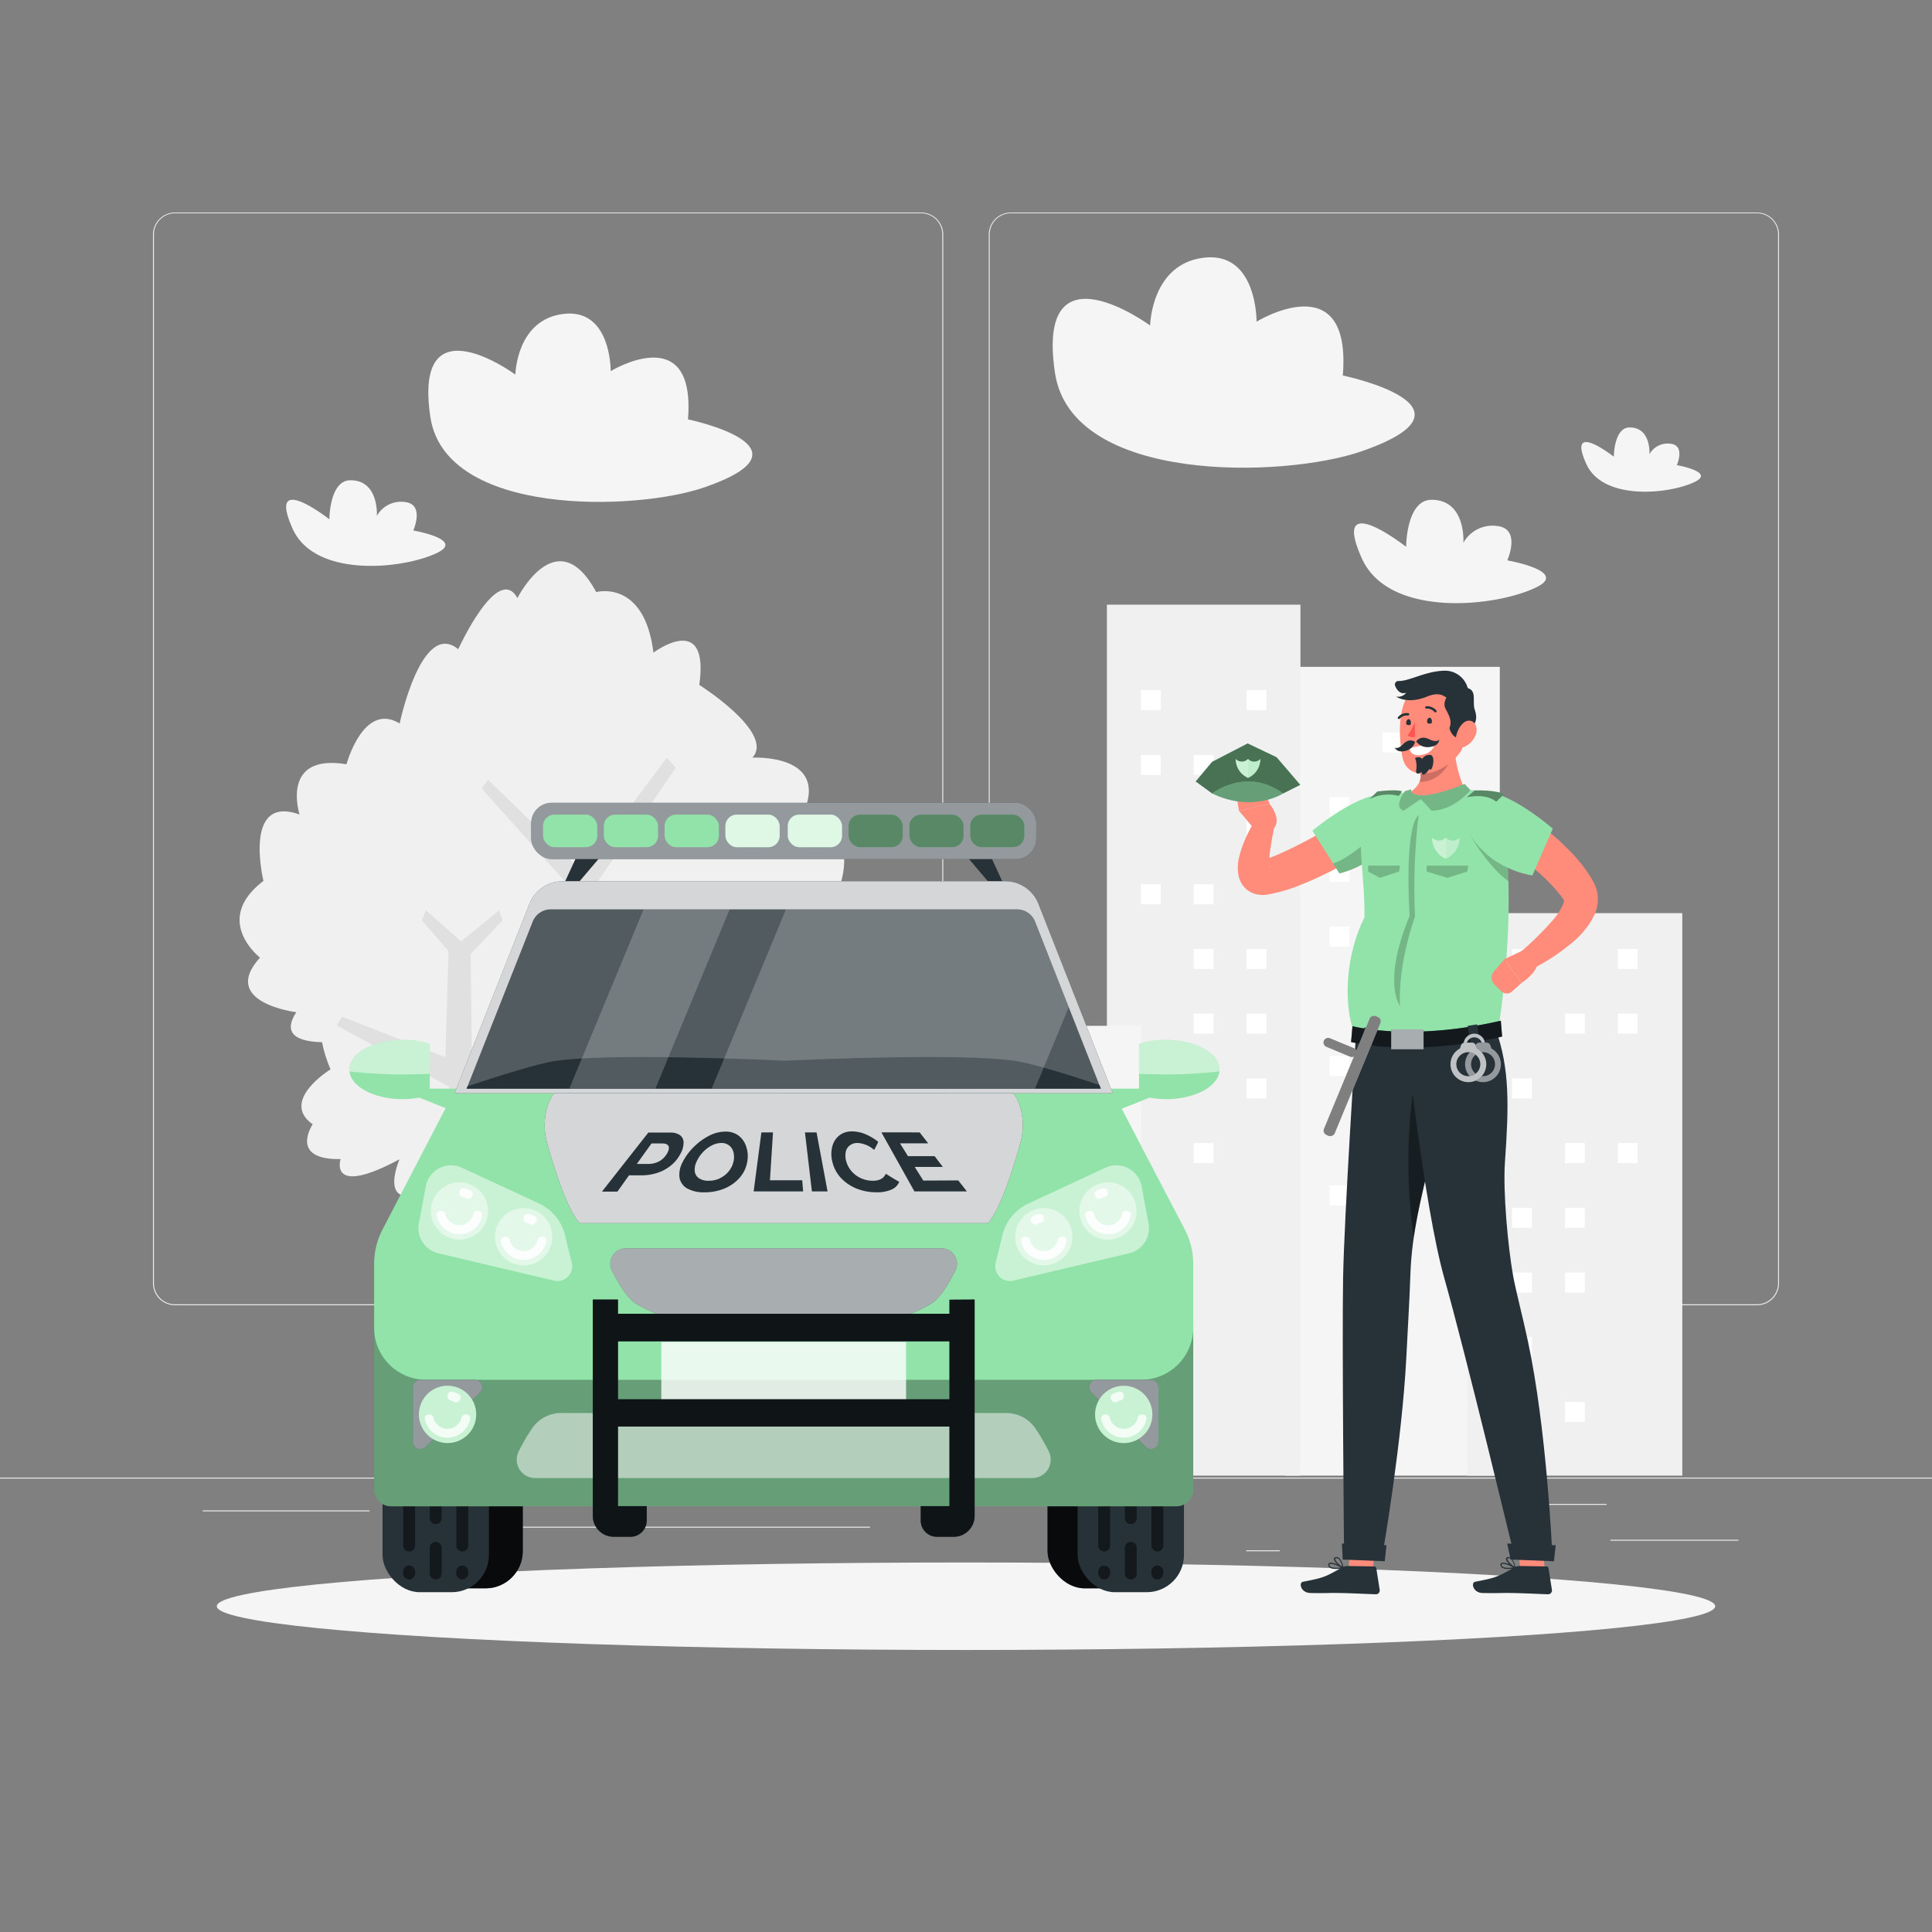 <svg xmlns="http://www.w3.org/2000/svg" viewBox="0 0 500 500"><rect x="0" y="0" width="500" height="500" fill="#808080" stroke="none"/><g id="freepik--background-complete--inject-2"><rect x="416.78" y="398.49" width="33.12" height="0.25" style="fill:#ebebeb"></rect><rect x="322.53" y="401.21" width="8.69" height="0.25" style="fill:#ebebeb"></rect><rect x="396.59" y="389.21" width="19.19" height="0.25" style="fill:#ebebeb"></rect><rect x="52.46" y="390.89" width="43.19" height="0.25" style="fill:#ebebeb"></rect><rect x="104.56" y="390.89" width="6.33" height="0.25" style="fill:#ebebeb"></rect><rect x="131.47" y="395.11" width="93.68" height="0.25" style="fill:#ebebeb"></rect><path d="M238.4,337.8H45.3a5.71,5.71,0,0,1-5.71-5.71V60.66A5.71,5.71,0,0,1,45.3,55H238.4a5.71,5.71,0,0,1,5.71,5.71V332.09A5.71,5.71,0,0,1,238.4,337.8ZM45.3,55.2a5.47,5.47,0,0,0-5.46,5.46V332.09a5.47,5.47,0,0,0,5.46,5.46H238.4a5.47,5.47,0,0,0,5.46-5.46V60.66a5.47,5.47,0,0,0-5.46-5.46Z" style="fill:#ebebeb"></path><path d="M454.7,337.8H261.6a5.71,5.71,0,0,1-5.71-5.71V60.66A5.71,5.71,0,0,1,261.6,55H454.7a5.71,5.71,0,0,1,5.71,5.71V332.09A5.71,5.71,0,0,1,454.7,337.8ZM261.6,55.2a5.47,5.47,0,0,0-5.46,5.46V332.09a5.47,5.47,0,0,0,5.46,5.46H454.7a5.47,5.47,0,0,0,5.46-5.46V60.66a5.47,5.47,0,0,0-5.46-5.46Z" style="fill:#ebebeb"></path><rect y="382.4" width="500" height="0.25" style="fill:#ebebeb"></rect><path d="M194.25,327.34s9.74-15.24,10.2-9.86c0,0,7.65-6.67,8.27-.68,0,0,6.7-5.42,6.3.28,0,0,5.41-2.52,3.84,3.48,0,0,9.23,2.09,3.53,4.39,0,0,8.65,3,2.8,6.52,0,0,3.9,6.14-.28,7,0,0,.12,7.6-4.59,7.93,0,0,2.3,8.42-1.43,7.28,0,0,1.8,7.87-5.74,5.49,0,0-2.93,4-8.19-.41,0,0,.46,7.8-5.56.78,0,0-7.39,2.91-6.63-4.19,0,0-4.07,5.13-5.68-.81,0,0-5.54,10.38-8.71-2.79,0,0-6.53,2.39-3-5.65,0,0-7.73-.49-2.17-4.09,0,0-7.09-3.57,3-5,0,0-5.11-4.13,3.49-5.59C183.7,331.36,182.57,328.89,194.25,327.34Z" style="fill:#ebebeb"></path><polygon points="195.7 382.62 202.97 382.62 201.57 370.5 201.46 359.3 208.33 350.11 218.01 342.31 224.97 341.91 225.09 341.13 218.72 340.99 221.13 337.16 220.41 336.64 217.05 340.88 208.58 347.56 210.69 335.59 215.93 325.92 215.13 325.12 209.76 334.15 201.46 326.88 200.86 327.56 209.25 335.97 206.41 348.81 200.28 356.27 198.34 348.52 197.5 340.76 200.32 338.07 200.02 337.27 196.66 339.75 192.58 334.88 192.22 335.68 195.53 340.52 195.98 347.77 186.82 342.63 186.34 343.32 196.25 350.11 197.98 357.83 198.7 364.19 198.34 366.54 197.62 371.34 195.7 382.62" style="fill:#e0e0e0"></polygon><path d="M142.56,263.66s-44.87,15.53-36.42,3c0,0-38.66,9.44-29.46-4.7,0,0-20-2.47-9.39-14.13,0,0-12.47-9.66.89-19.86,0,0-5.46-22.48,9.34-17.18,0,0-5.1-15.87,12.15-13,0,0,4.39-16.28,13.76-10.56,0,0,5.66-27,15.16-19.22,0,0,10.23-22.45,15.32-13.23,0,0,10.22-20.36,20.39-1.56,0,0,12.46-3.4,14.81,15.68,0,0,14.58-10.95,11.87,8.36,0,0,19.64,12.39,13.74,18.82,0,0,20.29-1.13,13.05,14.68,0,0,19.38,2.75,6,26.57,0,0,15.3,12,3.67,18.38,0,0,6.48,12.42-10.31,10.21,0,0,2.66,12.9-19-2.15,0,0,6,19.94-12.76,7.56C175.36,271.28,167.38,281.42,142.56,263.66Z" style="fill:#f0f0f0"></path><path d="M139.48,304.21s34.11,16.45,28.57,5.74c0,0,29.76,11,23.77-1,0,0,16.09-.1,8.75-10.32,0,0,10.77-6.5,1.12-15.81,0,0,6.41-17.31-5.8-14.48,0,0,5.5-12.1-8.42-11.45,0,0-2-13.3-9.93-9.64,0,0-2-21.92-10.23-16.62,0,0-6-18.74-10.92-11.9,0,0-6.21-17.07-16-3.12,0,0-9.56-3.84-13.18,11.06,0,0-10.53-10-10.17,5.52,0,0-16.7,8-12.63,13.64,0,0-16-2.77-11.69,10.42,0,0-15.61.39-7.19,20.5,0,0-13.23,8.11-4.61,14.22,0,0-6.27,9.24,7.22,9,0,0-3.29,10,15.25.05,0,0-6.64,15.24,9.41,7.17C112.79,307.22,118.17,316,139.48,304.21Z" style="fill:#f0f0f0"></path><polygon points="120.75 382.88 141.99 382.88 133.71 343.52 137.56 307.13 157.63 277.28 185.88 262.87 206.2 261.57 206.55 259.01 187.98 258.57 194.99 246.13 192.88 244.42 183.09 258.23 158.35 269.01 153.32 230.13 174.9 198.7 172.57 196.1 150.61 225.45 126.35 201.82 124.6 204.02 149.12 231.34 152.01 273.05 134.12 297.29 122.15 276.03 121.8 246.91 130.05 238.19 129.16 235.59 119.35 243.64 110.24 235.59 109.19 238.19 116.07 246.13 115.27 273.59 88.53 263.13 87.13 265.37 116.07 281.17 127.4 302.37 125.3 323.04 109.19 310.82 107.79 314.11 124.25 330.66 122.15 346.25 120.75 382.88" style="fill:#e0e0e0"></polygon><rect x="332.54" y="172.58" width="55.61" height="209.31" style="fill:#f5f5f5"></rect><rect x="286.47" y="156.49" width="50.08" height="225.4" style="fill:#f0f0f0"></rect><rect x="245.19" y="265.48" width="50.08" height="116.41" style="fill:#f5f5f5"></rect><rect x="379.77" y="236.32" width="55.61" height="145.57" style="fill:#f0f0f0"></rect><rect x="295.27" y="178.62" width="5.12" height="5.17" style="fill:#fff"></rect><rect x="322.62" y="178.62" width="5.12" height="5.17" style="fill:#fff"></rect><rect x="295.27" y="195.37" width="5.12" height="5.17" style="fill:#fff"></rect><rect x="308.95" y="195.37" width="5.12" height="5.17" style="fill:#fff"></rect><rect x="322.62" y="212.11" width="5.12" height="5.17" style="fill:#fff"></rect><rect x="295.27" y="228.86" width="5.12" height="5.17" style="fill:#fff"></rect><rect x="308.95" y="228.86" width="5.12" height="5.17" style="fill:#fff"></rect><rect x="308.95" y="245.6" width="5.12" height="5.17" style="fill:#fff"></rect><rect x="322.62" y="245.6" width="5.12" height="5.17" style="fill:#fff"></rect><rect x="308.95" y="262.35" width="5.12" height="5.17" style="fill:#fff"></rect><rect x="322.62" y="262.35" width="5.12" height="5.17" style="fill:#fff"></rect><rect x="322.62" y="279.09" width="5.12" height="5.17" style="fill:#fff"></rect><rect x="308.95" y="295.84" width="5.12" height="5.17" style="fill:#fff"></rect><rect x="371.45" y="306.79" width="5.12" height="5.17" transform="translate(748.03 618.75) rotate(180)" style="fill:#fff"></rect><rect x="344.1" y="306.79" width="5.12" height="5.17" transform="translate(693.33 618.75) rotate(180)" style="fill:#fff"></rect><rect x="371.45" y="290.05" width="5.12" height="5.17" transform="translate(748.03 585.26) rotate(180)" style="fill:#fff"></rect><rect x="357.78" y="290.05" width="5.12" height="5.17" transform="translate(720.68 585.26) rotate(180)" style="fill:#fff"></rect><rect x="344.1" y="273.3" width="5.12" height="5.17" transform="translate(693.33 551.77) rotate(180)" style="fill:#fff"></rect><rect x="371.45" y="256.56" width="5.12" height="5.17" transform="translate(748.03 518.28) rotate(180)" style="fill:#fff"></rect><rect x="357.78" y="256.56" width="5.12" height="5.17" transform="translate(720.68 518.28) rotate(180)" style="fill:#fff"></rect><rect x="357.78" y="239.81" width="5.12" height="5.17" transform="translate(720.68 484.79) rotate(180)" style="fill:#fff"></rect><rect x="344.1" y="239.81" width="5.12" height="5.17" transform="translate(693.33 484.79) rotate(180)" style="fill:#fff"></rect><rect x="357.78" y="223.07" width="5.12" height="5.17" transform="translate(720.68 451.3) rotate(180)" style="fill:#fff"></rect><rect x="344.1" y="223.07" width="5.12" height="5.17" transform="translate(693.33 451.3) rotate(180)" style="fill:#fff"></rect><rect x="344.1" y="206.32" width="5.12" height="5.17" transform="translate(693.33 417.81) rotate(180)" style="fill:#fff"></rect><rect x="357.78" y="189.58" width="5.12" height="5.17" transform="translate(720.68 384.32) rotate(180)" style="fill:#fff"></rect><rect x="418.69" y="245.6" width="5.12" height="5.17" transform="translate(842.51 496.37) rotate(180)" style="fill:#fff"></rect><rect x="391.34" y="245.6" width="5.12" height="5.17" transform="translate(787.8 496.37) rotate(180)" style="fill:#fff"></rect><rect x="418.69" y="262.35" width="5.12" height="5.17" transform="translate(842.51 529.86) rotate(180)" style="fill:#fff"></rect><rect x="405.01" y="262.35" width="5.12" height="5.17" transform="translate(815.15 529.86) rotate(180)" style="fill:#fff"></rect><rect x="391.34" y="279.09" width="5.12" height="5.17" transform="translate(787.8 563.35) rotate(180)" style="fill:#fff"></rect><rect x="418.69" y="295.84" width="5.12" height="5.17" transform="translate(842.51 596.84) rotate(180)" style="fill:#fff"></rect><rect x="405.01" y="295.84" width="5.12" height="5.17" transform="translate(815.15 596.84) rotate(180)" style="fill:#fff"></rect><rect x="405.01" y="312.58" width="5.12" height="5.17" transform="translate(815.15 630.33) rotate(180)" style="fill:#fff"></rect><rect x="391.34" y="312.58" width="5.12" height="5.17" transform="translate(787.8 630.33) rotate(180)" style="fill:#fff"></rect><rect x="405.01" y="329.32" width="5.12" height="5.17" transform="translate(815.15 663.82) rotate(180)" style="fill:#fff"></rect><rect x="391.34" y="329.32" width="5.12" height="5.17" transform="translate(787.8 663.82) rotate(180)" style="fill:#fff"></rect><rect x="391.34" y="346.07" width="5.12" height="5.17" transform="translate(787.8 697.31) rotate(180)" style="fill:#fff"></rect><rect x="405.01" y="362.81" width="5.12" height="5.17" transform="translate(815.15 730.8) rotate(180)" style="fill:#fff"></rect><path d="M397.73,151.93c-10.33,5.16-38.28,8.18-45.28-7.41-8.28-18.45,11.46-3,11.46-3s0-12.17,6.58-12.17c9,0,8.23,11.13,8.23,11.13a8.62,8.62,0,0,1,8.74-4.35c6.31.68,2.63,8.89,2.63,8.89S406,147.82,397.73,151.93Z" style="fill:#f5f5f5"></path><path d="M352.24,116.84c-20,6.89-74.9,8.44-79.21-20.33-5.12-34.14,24.62-12.27,24.62-12.27s.26-16,14-17.56,13.55,16.56,13.55,16.56,24.67-15.1,22.32,13.94C347.53,97.18,386,105.17,352.24,116.84Z" style="fill:#f5f5f5"></path><path d="M182.28,126.13c-17.87,6.17-67,7.56-70.9-18.19-4.58-30.56,22-11,22-11s.23-14.3,12.54-15.71,12.13,14.82,12.13,14.82,22.08-13.51,20,12.48C178.06,108.54,212.51,115.69,182.28,126.13Z" style="fill:#f5f5f5"></path><path d="M113.3,143c-8.57,4.27-31.75,6.78-37.56-6.15-6.87-15.31,9.5-2.46,9.5-2.46s0-10.1,5.47-10.1c7.44,0,6.82,9.24,6.82,9.24a7.15,7.15,0,0,1,7.25-3.61c5.23.56,2.18,7.37,2.18,7.37S120.13,139.57,113.3,143Z" style="fill:#f5f5f5"></path><path d="M438.72,124.66c-6.43,3.21-23.84,5.09-28.2-4.62-5.16-11.49,7.14-1.84,7.14-1.84s0-7.58,4.1-7.58c5.59,0,5.12,6.93,5.12,6.93a5.38,5.38,0,0,1,5.45-2.71c3.92.42,1.63,5.54,1.63,5.54S443.85,122.1,438.72,124.66Z" style="fill:#f5f5f5"></path></g><g id="freepik--Shadow--inject-2"><ellipse id="freepik--path--inject-2" cx="250" cy="415.69" rx="193.89" ry="11.32" style="fill:#f5f5f5"></ellipse></g><g id="freepik--Car--inject-2"><rect x="107.76" y="372.73" width="27.53" height="38.33" rx="9.63" style="fill:#263238"></rect><rect x="107.76" y="372.73" width="27.53" height="38.33" rx="9.63" style="opacity:0.8"></rect><rect x="271.11" y="372.73" width="27.53" height="38.33" rx="9.63" style="fill:#263238"></rect><rect x="271.11" y="372.73" width="27.53" height="38.33" rx="9.63" style="opacity:0.8"></rect><polygon points="149.99 228.07 146.27 228.07 149.89 220.21 156.68 220.21 149.99 228.07" style="fill:#263238"></polygon><polygon points="255.66 228.07 259.38 228.07 255.76 220.21 248.98 220.21 255.66 228.07" style="fill:#263238"></polygon><rect x="278.88" y="373.73" width="27.53" height="38.33" rx="9.63" style="fill:#263238"></rect><g style="opacity:0.5"><path d="M292.64,408.75h0a1.53,1.53,0,0,1-1.53-1.53v-6.65a1.53,1.53,0,0,1,1.53-1.54h0a1.53,1.53,0,0,1,1.53,1.54v6.65A1.53,1.53,0,0,1,292.64,408.75Z"></path></g><g style="opacity:0.5"><path d="M292.64,394.43h0a1.52,1.52,0,0,1-1.53-1.53v-3.22a1.52,1.52,0,0,1,1.53-1.53h0a1.52,1.52,0,0,1,1.53,1.53v3.22A1.52,1.52,0,0,1,292.64,394.43Z"></path></g><g style="opacity:0.5"><path d="M285.76,408.75h0a1.54,1.54,0,0,1-1.54-1.53v-.52a1.53,1.53,0,0,1,1.54-1.53h0a1.53,1.53,0,0,1,1.53,1.53v.52A1.54,1.54,0,0,1,285.76,408.75Z"></path></g><g style="opacity:0.5"><path d="M285.76,401.52h0a1.53,1.53,0,0,1-1.54-1.53V389.68a1.53,1.53,0,0,1,1.54-1.53h0a1.53,1.53,0,0,1,1.53,1.53V400A1.53,1.53,0,0,1,285.76,401.52Z"></path></g><g style="opacity:0.5"><path d="M299.52,408.75h0a1.53,1.53,0,0,1-1.53-1.53v-.52a1.52,1.52,0,0,1,1.53-1.53h0a1.52,1.52,0,0,1,1.53,1.53v.52A1.53,1.53,0,0,1,299.52,408.75Z"></path></g><g style="opacity:0.5"><path d="M299.52,401.52h0A1.52,1.52,0,0,1,298,400V389.68a1.52,1.52,0,0,1,1.53-1.53h0a1.52,1.52,0,0,1,1.53,1.53V400A1.52,1.52,0,0,1,299.52,401.52Z"></path></g><rect x="99" y="373.73" width="27.53" height="38.33" rx="9.63" style="fill:#263238"></rect><g style="opacity:0.5"><path d="M112.76,408.75h0a1.54,1.54,0,0,1-1.53-1.53v-6.65a1.54,1.54,0,0,1,1.53-1.54h0a1.54,1.54,0,0,1,1.54,1.54v6.65A1.54,1.54,0,0,1,112.76,408.75Z"></path></g><g style="opacity:0.5"><path d="M112.76,394.43h0a1.53,1.53,0,0,1-1.53-1.53v-3.22a1.53,1.53,0,0,1,1.53-1.53h0a1.53,1.53,0,0,1,1.54,1.53v3.22A1.53,1.53,0,0,1,112.76,394.43Z"></path></g><g style="opacity:0.5"><path d="M105.88,408.75h0a1.54,1.54,0,0,1-1.53-1.53v-.52a1.53,1.53,0,0,1,1.53-1.53h0a1.53,1.53,0,0,1,1.54,1.53v.52A1.54,1.54,0,0,1,105.88,408.75Z"></path></g><g style="opacity:0.5"><path d="M105.88,401.52h0a1.53,1.53,0,0,1-1.53-1.53V389.68a1.53,1.53,0,0,1,1.53-1.53h0a1.53,1.53,0,0,1,1.54,1.53V400A1.53,1.53,0,0,1,105.88,401.52Z"></path></g><g style="opacity:0.5"><path d="M119.65,408.75h0a1.54,1.54,0,0,1-1.54-1.53v-.52a1.53,1.53,0,0,1,1.54-1.53h0a1.53,1.53,0,0,1,1.53,1.53v.52A1.54,1.54,0,0,1,119.65,408.75Z"></path></g><g style="opacity:0.5"><path d="M119.65,401.52h0a1.53,1.53,0,0,1-1.54-1.53V389.68a1.53,1.53,0,0,1,1.54-1.53h0a1.53,1.53,0,0,1,1.53,1.53V400A1.53,1.53,0,0,1,119.65,401.52Z"></path></g><path d="M288.19,282.89H117.35L99,318.19a19.21,19.21,0,0,0-2.17,8.89v58.35a4.4,4.4,0,0,0,4.4,4.4H304.41a4.4,4.4,0,0,0,4.4-4.4V327.1a19.29,19.29,0,0,0-2.19-8.93Z" style="fill:#92E3A9"></path><path d="M308.81,385.43V343.59a13.49,13.49,0,0,1-13.5,13.5h-185a13.49,13.49,0,0,1-13.5-13.5v41.84a4.4,4.4,0,0,0,4.4,4.4H304.41A4.4,4.4,0,0,0,308.81,385.43Z" style="opacity:0.3"></path><path d="M286.55,281.74h8.23V270.13a22.75,22.75,0,0,1,7-1c7.64,0,13.83,3.43,13.83,7.66s-6.19,7.67-13.83,7.67a24.29,24.29,0,0,1-4.27-.39l-7.71,3.07Z" style="fill:#92E3A9"></path><path d="M294.78,277.92v-7.79a22.75,22.75,0,0,1,7-1c7.64,0,13.83,3.43,13.83,7.66a4.23,4.23,0,0,1-.05.5,128.68,128.68,0,0,1-14.81.78C298.66,278,296.68,278,294.78,277.92Z" style="fill:#fff;opacity:0.5"></path><path d="M119.46,281.74h-8.23V270.13a22.75,22.75,0,0,0-7-1c-7.63,0-13.82,3.43-13.82,7.66s6.19,7.67,13.82,7.67a24.2,24.2,0,0,0,4.27-.39l7.72,3.07Z" style="fill:#92E3A9"></path><path d="M111.23,277.92v-7.79a22.75,22.75,0,0,0-7-1c-7.63,0-13.82,3.43-13.82,7.66a4.21,4.21,0,0,0,0,.5,128.81,128.81,0,0,0,14.81.78C107.35,278,109.34,278,111.23,277.92Z" style="fill:#fff;opacity:0.5"></path><path d="M260.16,228.07H145.6a9.23,9.23,0,0,0-8.58,5.84l-19.37,49H288l-19.26-49A9.23,9.23,0,0,0,260.16,228.07Z" style="fill:#263238"></path><path d="M260.16,228.07H145.6a9.23,9.23,0,0,0-8.58,5.84l-19.37,49H288l-19.26-49A9.23,9.23,0,0,0,260.16,228.07Z" style="fill:#fff;opacity:0.8"></path><path d="M284.88,281.74l-17-43.21a5,5,0,0,0-4.66-3.18H142.53a5,5,0,0,0-4.66,3.17l-17.1,43.22Z" style="fill:#263238"></path><path d="M284.88,281.74l-17-43.21a5,5,0,0,0-4.66-3.18H142.53a5,5,0,0,0-4.66,3.17l-17.1,43.22Z" style="fill:#fff;opacity:0.2"></path><rect x="137.47" y="207.76" width="130.71" height="14.57" rx="5.31" style="fill:#263238"></rect><rect x="137.47" y="207.76" width="130.71" height="14.57" rx="5.31" style="fill:#fff;opacity:0.5"></rect><rect x="140.54" y="210.82" width="14.03" height="8.43" rx="2.93" style="fill:#92E3A9"></rect><rect x="156.27" y="210.82" width="14.03" height="8.43" rx="2.93" style="fill:#92E3A9"></rect><rect x="172.01" y="210.82" width="14.03" height="8.43" rx="2.93" style="fill:#92E3A9"></rect><rect x="187.74" y="210.82" width="14.03" height="8.43" rx="2.93" style="fill:#92E3A9"></rect><rect x="203.88" y="210.82" width="14.03" height="8.43" rx="2.93" style="fill:#92E3A9"></rect><rect x="187.74" y="210.82" width="14.03" height="8.43" rx="2.93" style="fill:#fff;opacity:0.7"></rect><rect x="203.88" y="210.82" width="14.03" height="8.43" rx="2.93" style="fill:#fff;opacity:0.7"></rect><rect x="219.61" y="210.82" width="14.03" height="8.43" rx="2.93" style="fill:#92E3A9"></rect><rect x="235.35" y="210.82" width="14.03" height="8.43" rx="2.93" style="fill:#92E3A9"></rect><rect x="251.08" y="210.82" width="14.03" height="8.43" rx="2.93" style="fill:#92E3A9"></rect><g style="opacity:0.4"><rect x="219.61" y="210.82" width="14.03" height="8.43" rx="2.93"></rect><rect x="235.35" y="210.82" width="14.03" height="8.43" rx="2.93"></rect><rect x="251.08" y="210.82" width="14.03" height="8.43" rx="2.93"></rect></g><path d="M143.41,331.43l-30-7.09a6.65,6.65,0,0,1-5-7.72L110.2,307a6.65,6.65,0,0,1,9.34-4.8l19.93,9.25a12.25,12.25,0,0,1,6.76,8.23l1.74,7.15A3.8,3.8,0,0,1,143.41,331.43Z" style="fill:#fff;opacity:0.5"></path><circle cx="135.52" cy="320.07" r="7.41" style="fill:#fff;opacity:0.5"></circle><g style="opacity:0.9"><path d="M137.22,316.77a4.33,4.33,0,0,0-.85-.31,1,1,0,0,1-.85-1v-.25a1,1,0,0,1,1.25-1,5.58,5.58,0,0,1,1.61.59,1,1,0,0,1,.3,1.57l-.17.2A1,1,0,0,1,137.22,316.77Z" style="fill:#fff"></path></g><g style="opacity:0.9"><path d="M135.52,326.07a6,6,0,0,1-5.87-4.75,1,1,0,0,1,1-1.25h.25a1,1,0,0,1,1,.85,3.71,3.71,0,0,0,7.22,0,1,1,0,0,1,1-.85h.25a1,1,0,0,1,1,1.25A6,6,0,0,1,135.52,326.07Z" style="fill:#fff"></path></g><circle cx="118.91" cy="313.41" r="7.41" transform="translate(-213.43 357.13) rotate(-76.72)" style="fill:#fff;opacity:0.5"></circle><g style="opacity:0.9"><path d="M120.61,310.11a3.68,3.68,0,0,0-.86-.31,1.05,1.05,0,0,1-.84-1v-.25a1,1,0,0,1,1.25-1,6.23,6.23,0,0,1,1.61.59,1,1,0,0,1,.3,1.58l-.17.19A1,1,0,0,1,120.61,310.11Z" style="fill:#fff"></path></g><g style="opacity:0.9"><path d="M118.91,319.41a6,6,0,0,1-5.87-4.75,1,1,0,0,1,1-1.25h.25a1,1,0,0,1,1,.84,3.71,3.71,0,0,0,7.22,0,1,1,0,0,1,1-.84h.25a1,1,0,0,1,1,1.25A6,6,0,0,1,118.91,319.41Z" style="fill:#fff"></path></g><path d="M162,323.07a4,4,0,0,0-3.6,5.84c1.66,3.3,3.91,7,6.09,8.41,16.23,10.18,60.41,10.18,76.63,0,2.19-1.38,4.43-5.11,6.1-8.41a4,4,0,0,0-3.61-5.84Z" style="fill:#263238"></path><path d="M162,323.07a4,4,0,0,0-3.6,5.84c1.66,3.3,3.91,7,6.09,8.41,16.23,10.18,60.41,10.18,76.63,0,2.19-1.38,4.43-5.11,6.1-8.41a4,4,0,0,0-3.61-5.84Z" style="fill:#fff;opacity:0.6"></path><path d="M267.85,369.52a51.23,51.23,0,0,1,3.57,6.1,4.77,4.77,0,0,1-4.26,6.9H138.49a4.76,4.76,0,0,1-4.25-6.9,49.85,49.85,0,0,1,3.56-6.1,9.12,9.12,0,0,1,7.46-3.83H260.39A9.12,9.12,0,0,1,267.85,369.52Z" style="fill:#fff;opacity:0.5"></path><rect x="171.15" y="347.28" width="63.34" height="15.33" style="fill:#fff;opacity:0.8"></rect><path d="M143.47,282.89c-2.23,2.64-3.26,8.05-1.91,12.84,2.29,8.17,5.39,17.42,8.41,20.82H255.68c3-3.4,6.12-12.65,8.41-20.82,1.35-4.79.32-10.2-1.91-12.84Z" style="fill:#263238"></path><path d="M143.47,282.89c-2.23,2.64-3.26,8.05-1.91,12.84,2.29,8.17,5.39,17.42,8.41,20.82H255.68c3-3.4,6.12-12.65,8.41-20.82,1.35-4.79.32-10.2-1.91-12.84Z" style="fill:#fff;opacity:0.8"></path><path d="M175.91,293.73a2.38,2.38,0,0,1,1,1.92,5.93,5.93,0,0,1-.84,3,9.57,9.57,0,0,1-2.38,2.93,10.68,10.68,0,0,1-3.47,1.92,12.8,12.8,0,0,1-4.15.67h-3.28l-3,4.21h-4l12-15.27h5.65A4.24,4.24,0,0,1,175.91,293.73Zm-5.32,6.82a5.34,5.34,0,0,0,2-1.95c.51-.86.64-1.52.42-2s-.82-.68-1.78-.68h-2.62l-3.8,5.3h2.91A5.89,5.89,0,0,0,170.59,300.55Z" style="fill:#263238"></path><path d="M177.85,307.57a4,4,0,0,1-2-2.83,6.76,6.76,0,0,1,.85-4.05,14.93,14.93,0,0,1,3-4,15.51,15.51,0,0,1,3.95-2.83,9.2,9.2,0,0,1,4.08-1,5.51,5.51,0,0,1,3.37,1,5.81,5.81,0,0,1,2,2.83,7.72,7.72,0,0,1,.28,4,8.35,8.35,0,0,1-1.91,4.05,10.59,10.59,0,0,1-3.95,2.83,13.26,13.26,0,0,1-5.18,1A8.82,8.82,0,0,1,177.85,307.57Zm8.37-2.61a6.53,6.53,0,0,0,2.31-1.74,6.13,6.13,0,0,0,1.28-2.53,5,5,0,0,0,0-2.53,3.13,3.13,0,0,0-1.12-1.73,3.24,3.24,0,0,0-2-.63,5.32,5.32,0,0,0-2.45.63,8.32,8.32,0,0,0-2.31,1.73,8.79,8.79,0,0,0-1.68,2.53,4.67,4.67,0,0,0-.44,2.53,2.51,2.51,0,0,0,1.13,1.74,4.38,4.38,0,0,0,2.43.62A6.87,6.87,0,0,0,186.22,305Z" style="fill:#263238"></path><path d="M197.05,293.06h3c-.31,4.95-.47,7.43-.79,12.39h8.35c.1,1.15.14,1.73.24,2.88H195.05Z" style="fill:#263238"></path><path d="M208.32,293.06h3l2.85,15.27h-4.05C209.41,302.22,209.05,299.17,208.32,293.06Z" style="fill:#263238"></path><path d="M221.63,307.58a11.29,11.29,0,0,1-4.08-2.82,9.09,9.09,0,0,1-2.13-4.07,7.86,7.86,0,0,1,0-4.07,5.31,5.31,0,0,1,1.85-2.81,5.17,5.17,0,0,1,3.29-1,8.93,8.93,0,0,1,3.37.7,14.1,14.1,0,0,1,3.36,2c-.39.84-.6,1.26-1.06,2.09A7.13,7.13,0,0,0,222,295.8a3.24,3.24,0,0,0-2.08.63,2.84,2.84,0,0,0-1.05,1.73,5.11,5.11,0,0,0,.18,2.53,6.57,6.57,0,0,0,1.43,2.53,7,7,0,0,0,2.42,1.74,7.48,7.48,0,0,0,3,.62c1.67,0,2.82-.6,3.34-1.81,1.36.84,2,1.26,3.48,2.09a3.7,3.7,0,0,1-2,2,9.12,9.12,0,0,1-3.82.7A13.66,13.66,0,0,1,221.63,307.58Z" style="fill:#263238"></path><path d="M248,305.49l2.22,2.84H236.65l-8.54-15.27H238l2.21,2.83h-7.3l2.07,3.32h6.89L244,302h-7.27l2.22,3.53Z" style="fill:#263238"></path><path d="M106.85,373.12V359a1.91,1.91,0,0,1,1.91-1.91h14.12a1.91,1.91,0,0,1,1.36,3.26l-14.12,14.12A1.91,1.91,0,0,1,106.85,373.12Z" style="fill:#263238"></path><path d="M106.85,373.12V359a1.91,1.91,0,0,1,1.91-1.91h14.12a1.91,1.91,0,0,1,1.36,3.26l-14.12,14.12A1.91,1.91,0,0,1,106.85,373.12Z" style="fill:#fff;opacity:0.5"></path><circle cx="115.83" cy="366.06" r="7.41" transform="translate(-267.05 394.69) rotate(-76.72)" style="fill:#92E3A9"></circle><circle cx="115.83" cy="366.06" r="7.41" transform="translate(-267.05 394.69) rotate(-76.72)" style="fill:#fff;opacity:0.5"></circle><g style="opacity:0.8"><path d="M117.52,362.77a3.63,3.63,0,0,0-.85-.32,1,1,0,0,1-.84-1v-.26a1,1,0,0,1,1.25-1,6,6,0,0,1,1.6.59,1,1,0,0,1,.3,1.58l-.16.19A1,1,0,0,1,117.52,362.77Z" style="fill:#fff"></path></g><g style="opacity:0.8"><path d="M115.83,372.07a6,6,0,0,1-5.88-4.75,1,1,0,0,1,1-1.26h.25a1.06,1.06,0,0,1,1,.85,3.7,3.7,0,0,0,7.21,0,1.07,1.07,0,0,1,1-.85h.25a1,1,0,0,1,1,1.26A6,6,0,0,1,115.83,372.07Z" style="fill:#fff"></path></g><path d="M299.8,373.12V359a1.91,1.91,0,0,0-1.91-1.91H283.77a1.91,1.91,0,0,0-1.35,3.26l14.12,14.12A1.91,1.91,0,0,0,299.8,373.12Z" style="fill:#263238"></path><path d="M299.8,373.12V359a1.91,1.91,0,0,0-1.91-1.91H283.77a1.91,1.91,0,0,0-1.35,3.26l14.12,14.12A1.91,1.91,0,0,0,299.8,373.12Z" style="fill:#fff;opacity:0.5"></path><circle cx="290.83" cy="366.06" r="7.41" transform="translate(-158.67 494.66) rotate(-67.5)" style="fill:#92E3A9"></circle><circle cx="290.83" cy="366.06" r="7.41" transform="translate(-158.67 494.66) rotate(-67.5)" style="fill:#fff;opacity:0.5"></circle><g style="opacity:0.8"><path d="M289.13,362.77a3.63,3.63,0,0,1,.85-.32,1.05,1.05,0,0,0,.85-1v-.26a1,1,0,0,0-1.26-1,6,6,0,0,0-1.6.59,1,1,0,0,0-.3,1.58l.16.19A1,1,0,0,0,289.13,362.77Z" style="fill:#fff"></path></g><g style="opacity:0.8"><path d="M290.83,372.07a6,6,0,0,0,5.87-4.75,1,1,0,0,0-1-1.26h-.25a1.07,1.07,0,0,0-1,.85,3.7,3.7,0,0,1-7.21,0,1.06,1.06,0,0,0-1-.85H286a1,1,0,0,0-1,1.26A6,6,0,0,0,290.83,372.07Z" style="fill:#fff"></path></g><path d="M262.24,331.43l30-7.09a6.66,6.66,0,0,0,5-7.72L295.45,307a6.65,6.65,0,0,0-9.34-4.8l-19.93,9.25a12.25,12.25,0,0,0-6.76,8.23l-1.74,7.15A3.8,3.8,0,0,0,262.24,331.43Z" style="fill:#fff;opacity:0.5"></path><circle cx="270.13" cy="320.07" r="7.41" style="fill:#fff;opacity:0.5"></circle><g style="opacity:0.9"><path d="M268.43,316.77a4.19,4.19,0,0,1,.86-.31,1,1,0,0,0,.84-1v-.25a1,1,0,0,0-1.25-1,5.58,5.58,0,0,0-1.61.59,1,1,0,0,0-.3,1.57l.17.2A1,1,0,0,0,268.43,316.77Z" style="fill:#fff"></path></g><g style="opacity:0.9"><path d="M270.13,326.07a6,6,0,0,0,5.88-4.75,1,1,0,0,0-1-1.25h-.25a1,1,0,0,0-1,.85,3.71,3.71,0,0,1-7.22,0,1,1,0,0,0-1-.85h-.25a1,1,0,0,0-1,1.25A6,6,0,0,0,270.13,326.07Z" style="fill:#fff"></path></g><circle cx="286.74" cy="313.41" r="7.41" transform="translate(-112.54 458.39) rotate(-67.5)" style="fill:#fff;opacity:0.5"></circle><g style="opacity:0.9"><path d="M285,310.11a3.68,3.68,0,0,1,.86-.31,1.05,1.05,0,0,0,.84-1v-.25a1,1,0,0,0-1.25-1,6.23,6.23,0,0,0-1.61.59,1,1,0,0,0-.3,1.58l.17.19A1,1,0,0,0,285,310.11Z" style="fill:#fff"></path></g><g style="opacity:0.9"><path d="M286.74,319.41a6,6,0,0,0,5.88-4.75,1,1,0,0,0-1-1.25h-.25a1,1,0,0,0-1,.84,3.71,3.71,0,0,1-7.22,0,1,1,0,0,0-1-.84h-.25a1,1,0,0,0-1,1.25A6,6,0,0,0,286.74,319.41Z" style="fill:#fff"></path></g><path d="M284.51,280.8c-7.53-2.51-17.09-5.52-21.65-6.22-13.64-2.07-51.91-.42-59.6-.06-7.68-.36-46-2-59.59.06-4.76.73-15,4-22.66,6.55l-.24.61H284.88Z" style="fill:#263238"></path><g style="opacity:0.2"><polygon points="188.83 235.35 166.56 235.35 147.34 281.74 169.62 281.74 188.83 235.35" style="fill:#fff"></polygon><path d="M276.59,260.67l-8.71-22.14a5,5,0,0,0-4.66-3.18H203.39l-19.21,46.39h83.68Z" style="fill:#fff"></path></g><path d="M245.72,336.36V340H159.93v-3.68h-6.51v56a5.4,5.4,0,0,0,5.4,5.4h4.34a4.21,4.21,0,0,0,4.21-4.21v-3.72h-7.44v-20.6h85.79v20.6h-7.44v3.72a4.21,4.21,0,0,0,4.21,4.21h4.34a5.4,5.4,0,0,0,5.4-5.4v-56Zm-85.79,25.78v-15h85.79v15Z" style="fill:#263238"></path><path d="M245.72,336.36V340H159.93v-3.68h-6.51v56a5.4,5.4,0,0,0,5.4,5.4h4.34a4.21,4.21,0,0,0,4.21-4.21v-3.72h-7.44v-20.6h85.79v20.6h-7.44v3.72a4.21,4.21,0,0,0,4.21,4.21h4.34a5.4,5.4,0,0,0,5.4-5.4v-56Zm-85.79,25.78v-15h85.79v15Z" style="opacity:0.6"></path></g><g id="freepik--Character--inject-2"><path d="M320.42,225.91a7.18,7.18,0,0,0,.73,2.42,6,6,0,0,0,2.66,2.63,6.61,6.61,0,0,0,3.22.65,9.84,9.84,0,0,0,2.15-.35l-.53.13a40.76,40.76,0,0,0,8.36-2.56c2.54-1,5-2.15,7.34-3.34s4.7-2.42,7-3.71,4.53-2.61,6.8-4.07a5,5,0,0,0-5.22-8.53l-.06,0c-2.12,1.24-4.32,2.56-6.51,3.8s-4.38,2.48-6.57,3.68-4.4,2.34-6.59,3.38c-1.57.73-3.2,1.45-4.66,2,0-.13,0-.26,0-.39.1-1.27.32-2.63.55-4s.53-2.8.78-4.15l0-.12a2.51,2.51,0,0,0-4.57-1.83,39.25,39.25,0,0,0-2.31,4.07,32.34,32.34,0,0,0-1.82,4.45,19.51,19.51,0,0,0-.65,2.56A11,11,0,0,0,320.42,225.91Zm8.26-1.38a1.44,1.44,0,0,1-.13-.48l.08.13C328.76,224.48,328.71,224.57,328.68,224.53Z" style="fill:#ff8b7b"></path><path d="M325.08,215.13l-4.44-5.32,7.91-1.81s3.7,4.52.64,6.79Z" style="fill:#ff8b7b"></path><path d="M321.58,205.23l3.14-1.18a2.12,2.12,0,0,1,2.75,1.09l1.08,2.86-7.91,1.81-.41-2.47A2,2,0,0,1,321.58,205.23Z" style="fill:#ff8b7b"></path><path d="M358.5,205.47c-7.69,0-18.84,9.52-18.84,9.52l7,11.07a26.36,26.36,0,0,0,10.61-5.6C358.88,219.08,366.31,205.49,358.5,205.47Z" style="fill:#92E3A9"></path><path d="M354.07,217.58c-4.89,4.13-7.6,5.49-9.09,5.87l1.65,2.61a26.36,26.36,0,0,0,10.61-5.6,6.06,6.06,0,0,0,.86-1.06C358.39,216.26,357.54,214.64,354.07,217.58Z" style="opacity:0.2"></path><polygon points="355.33 407.3 348.99 407.2 349.66 392.47 356 392.57 355.33 407.3" style="fill:#ff8b7b"></polygon><path d="M348.74,405.28l6.93.11a.51.51,0,0,1,.51.44l.89,5.66a1,1,0,0,1-1,1.11c-2.49-.08-6.09-.28-9.23-.33-3.67-.06-3.31.09-7.61,0-2.61,0-3.16-2.68-2.06-2.9,5-1,5.55-1.06,10-3.64A3.08,3.08,0,0,1,348.74,405.28Z" style="fill:#263238"></path><path d="M347.62,405.84a.14.14,0,0,0,.1-.12.16.16,0,0,0-.09-.15c-.29-.16-2.89-1.49-3.64-1.07a.45.45,0,0,0-.24.39h0a.89.89,0,0,0,.31.74c.71.63,2.53.41,3.54.22Zm-3.43-1.1c.48-.16,1.88.39,2.9.89-1.39.21-2.44.13-2.84-.22a.6.6,0,0,1-.2-.49.17.17,0,0,1,.09-.16Z" style="fill:#263238"></path><path d="M347.62,405.84l0,0a.16.16,0,0,0,.06-.13,4.51,4.51,0,0,0-1.07-2.46,1.11,1.11,0,0,0-.84-.27h0c-.42,0-.53.24-.55.41-.09.71,1.47,2.11,2.25,2.47A.2.2,0,0,0,347.62,405.84Zm-1.93-2.56.16,0h0a.82.82,0,0,1,.62.2,3.75,3.75,0,0,1,.9,2c-.8-.49-1.87-1.58-1.81-2C345.56,403.39,345.57,403.33,345.69,403.28Zm.14-.17h0Z" style="fill:#263238"></path><path d="M365,330c.36-11.22,3.05-20.78,4.73-28.31,3.31-14.82,6.33-24.59,4.4-35.24l-23.14.27s-3.13,48.31-3.4,64.09c-.28,16.44.24,69.83.24,69.83l10.22.15s4.8-27.93,5.9-49.39C364.35,343.46,364.81,336,365,330Z" style="fill:#263238"></path><polygon points="347.29 399.47 347.49 403.61 358.37 404.05 358.82 399.91 347.29 399.47" style="fill:#263238"></polygon><path d="M369.73,301.64c.93-4.13,1.82-7.87,2.6-11.34l-2.73-9.71-4,2.44a138.73,138.73,0,0,0,.29,37.21C366.91,313.15,368.56,306.89,369.73,301.64Z" style="opacity:0.4"></path><polygon points="399.89 407.3 393.55 407.2 392.19 392.47 398.53 392.57 399.89 407.3" style="fill:#ff8b7b"></polygon><path d="M393.31,405.28l6.93.11a.51.51,0,0,1,.51.44l.89,5.66a1,1,0,0,1-1,1.11c-2.49-.08-6.1-.28-9.24-.33-3.67-.06-3.3.09-7.61,0-2.6,0-3.15-2.68-2.05-2.9,5-1,5.54-1.06,10-3.64A3.05,3.05,0,0,1,393.31,405.28Z" style="fill:#263238"></path><path d="M392.19,405.84a.12.12,0,0,0,.09-.12.14.14,0,0,0-.08-.15c-.29-.16-2.89-1.49-3.65-1.07a.44.44,0,0,0-.23.39h0a.88.88,0,0,0,.3.74c.72.63,2.53.41,3.55.22Zm-3.43-1.1c.47-.16,1.88.39,2.9.89-1.39.21-2.44.13-2.84-.22a.57.57,0,0,1-.2-.49.17.17,0,0,1,.09-.16Z" style="fill:#263238"></path><path d="M392.19,405.84l0,0a.13.13,0,0,0,0-.13,4.47,4.47,0,0,0-1.06-2.46,1.13,1.13,0,0,0-.85-.27h0c-.41,0-.52.24-.54.41-.1.71,1.47,2.11,2.25,2.47A.2.2,0,0,0,392.19,405.84Zm-1.93-2.56.15,0h0a.8.8,0,0,1,.62.2,3.69,3.69,0,0,1,.91,2c-.8-.49-1.87-1.58-1.82-2C390.13,403.39,390.14,403.33,390.26,403.28Zm.13-.17Z" style="fill:#263238"></path><polygon points="390.07 399.47 390.94 403.61 402.16 404.05 402.61 399.91 390.07 399.47" style="fill:#263238"></polygon><path d="M391.56,330c-1.28-7.22-2.63-21.48-2.08-29.26,1-14.45,1.32-24.2-2.5-34.65l-23.3.63s4.74,45.09,10.11,64.09c5.59,19.76,17.62,69.83,17.62,69.83l10.24.15S400.23,369.4,395.4,347C394.06,340.67,392.32,334.24,391.56,330Z" style="fill:#263238"></path><path d="M360.23,205.67a75.76,75.76,0,0,1,21.41-1.11,7.94,7.94,0,0,1,7.44,7c1.16,9,2.9,26.66-1.31,54.87-3.38,1.36-13.29,2.15-21.16,2.27-.86,0-2.92-1.8-2.92-1.8s-1.91,1.79-3,1.76c-5.21-.17-9.35-.7-10.29-1.64-2-4.88-3.16-17.61,2.71-29.6.18-6.89-1.05-14.52-1-21.9A10.32,10.32,0,0,1,360.23,205.67Z" style="fill:#92E3A9"></path><path d="M388.41,264.16c-21.1,4.88-35.24,2.17-38.4,1.42l-.35,4.11a69.9,69.9,0,0,0,14.91,1.42,109.76,109.76,0,0,0,24.18-2.85Z" style="fill:#263238"></path><path d="M388.41,264.16c-21.1,4.88-35.24,2.17-38.4,1.42l-.35,4.11a69.9,69.9,0,0,0,14.91,1.42,109.76,109.76,0,0,0,24.18-2.85Z" style="opacity:0.5"></path><rect x="360.04" y="266.4" width="8.38" height="5.15" style="fill:#263238"></rect><rect x="360.04" y="266.4" width="8.38" height="5.15" style="fill:#fff;opacity:0.6"></rect><rect x="380.17" y="265.26" width="2.5" height="4.86" transform="translate(-37.36 63.34) rotate(-9.05)" style="fill:#263238"></rect><rect x="352.82" y="266.02" width="2.5" height="4.86" transform="translate(30.73 -36.32) rotate(6.14)" style="fill:#263238"></rect><path d="M384.32,270.46h-.77a2,2,0,1,0-4,0h-.77a2.78,2.78,0,1,1,5.55,0Z" style="fill:#263238"></path><g style="opacity:0.7"><path d="M384.32,270.46h-.77a2,2,0,1,0-4,0h-.77a2.78,2.78,0,1,1,5.55,0Z" style="fill:#fff"></path></g><path d="M386,271.35l-.29-.83a1.06,1.06,0,0,0-1-.7h-1.81a1,1,0,0,0-1,.7l-.29.83a4.63,4.63,0,1,0,4.37,0Zm-2.19,7.16a3.1,3.1,0,1,1,3.1-3.1A3.1,3.1,0,0,1,383.78,278.51Z" style="fill:#263238"></path><path d="M386,271.35l-.29-.83a1.06,1.06,0,0,0-1-.7h-1.81a1,1,0,0,0-1,.7l-.29.83a4.63,4.63,0,1,0,4.37,0Zm-2.19,7.16a3.1,3.1,0,1,1,3.1-3.1A3.1,3.1,0,0,1,383.78,278.51Z" style="fill:#fff;opacity:0.5"></path><path d="M382.21,271.35l-.29-.83a1.06,1.06,0,0,0-1-.7h-1.81a1.06,1.06,0,0,0-1,.7l-.28.83a4.63,4.63,0,1,0,4.37,0ZM380,278.51a3.1,3.1,0,1,1,3.1-3.1A3.1,3.1,0,0,1,380,278.51Z" style="fill:#263238"></path><path d="M382.21,271.35l-.29-.83a1.06,1.06,0,0,0-1-.7h-1.81a1.06,1.06,0,0,0-1,.7l-.28.83a4.63,4.63,0,1,0,4.37,0ZM380,278.51a3.1,3.1,0,1,1,3.1-3.1A3.1,3.1,0,0,1,380,278.51Z" style="fill:#fff;opacity:0.7"></path><rect x="333.29" y="276.96" width="33.31" height="3.02" rx="1.21" transform="translate(-41.25 495.2) rotate(-67.5)" style="fill:#fff"></rect><path d="M349.4,273.47l-6.13-2.55a1.21,1.21,0,0,1-.66-1.58h0a1.22,1.22,0,0,1,1.58-.65l6.14,2.54a1.21,1.21,0,0,1,.65,1.58h0A1.21,1.21,0,0,1,349.4,273.47Z" style="fill:#fff"></path><g style="opacity:0.5"><rect x="333.29" y="276.96" width="33.31" height="3.02" rx="1.21" transform="translate(-41.25 495.2) rotate(-67.5)"></rect><path d="M349.4,273.47l-6.13-2.55a1.21,1.21,0,0,1-.66-1.58h0a1.22,1.22,0,0,1,1.58-.65l6.14,2.54a1.21,1.21,0,0,1,.65,1.58h0A1.21,1.21,0,0,1,349.4,273.47Z"></path></g><path d="M368.07,206.35a23.86,23.86,0,0,0,8.31-1.62l2.47-.93a32.17,32.17,0,0,1-2.52-13.35l-9.19,8.38c1,1.66.84,4.41-2.62,6.46-.07,0-.13.1-.2.15C364.84,206,365.91,206.41,368.07,206.35Z" style="fill:#ff8b7b"></path><path d="M365.25,204.28s-.66,1.73,3.34,1.54,10.46-2.93,10.46-2.93l1.5,1.59s-4.1,5.24-10.05,5.33l-2.82-3-4.42,3s-2.86-.58.35-5.08Z" style="fill:#92E3A9"></path><path d="M365.25,204.28s-.66,1.73,3.34,1.54,10.46-2.93,10.46-2.93l1.5,1.59s-4.1,5.24-10.05,5.33l-2.82-3-4.42,3s-2.86-.58.35-5.08Z" style="opacity:0.2"></path><path d="M367.13,210.91a161.75,161.75,0,0,0-.91,26.25s-4.45,12-3.91,23.18c0,0-4.68-6.12,2.51-23.31C364.82,237,363.27,214.61,367.13,210.91Z" style="opacity:0.2"></path><path d="M390.38,228.06c-.11-3.92-.33-7.33-.6-10.24-2.08-1.59-3.77-2.69-3.77-2.69l-4-2.61-1.48,3.79S385.43,224.66,390.38,228.06Z" style="opacity:0.2"></path><path d="M382.43,209.35a5,5,0,0,1,6.78-2c1.17.64,2.15,1.21,3.18,1.86s2,1.29,3,2c2,1.34,3.9,2.78,5.78,4.32a61.62,61.62,0,0,1,5.4,5,38.81,38.81,0,0,1,4.79,6c.37.56.71,1.14,1,1.74.06.1.21.4.34.65a8.09,8.09,0,0,1,.33.81,8.45,8.45,0,0,1,.42,1.7,10,10,0,0,1-1,5.73,21.59,21.59,0,0,1-5.2,6.47,52.87,52.87,0,0,1-12.15,7.83,2.49,2.49,0,0,1-2.69-4.14l.09-.08a81,81,0,0,0,9.29-9,15.58,15.58,0,0,0,2.83-4.47c.21-.62.11-1,.07-.91l0,0s0,0,0,0,0,0-.07-.09c-.26-.38-.52-.76-.81-1.14a47.8,47.8,0,0,0-8.84-8.42c-1.68-1.3-3.44-2.54-5.22-3.75-.89-.61-1.8-1.2-2.71-1.77s-1.86-1.16-2.67-1.64l-.1-.06A5,5,0,0,1,382.43,209.35Z" style="fill:#ff8b7b"></path><path d="M381.86,205.08c6.84-2.15,20,9.38,20,9.38l-5.28,12.11a24.94,24.94,0,0,1-11.47-5.16C378.77,216,374.92,207.27,381.86,205.08Z" style="fill:#92E3A9"></path><path d="M395.11,245.5l-5.76,2.73,4.44,6.14s5-3.15,4-6.21Z" style="fill:#ff8b7b"></path><path d="M386.67,254.72l1.9,1.85a2,2,0,0,0,2.76,0l2.46-2.19-4.44-6.14-2.73,3.18A2.45,2.45,0,0,0,386.67,254.72Z" style="fill:#ff8b7b"></path><polygon points="354.07 224.03 362.31 224.03 362.09 225.56 357.13 227.18 354.07 225.56 354.07 224.03" style="opacity:0.2"></polygon><polygon points="369.23 224.03 380 224.03 379.71 225.56 374.57 227.18 369.23 225.56 369.23 224.03" style="opacity:0.2"></polygon><path d="M376.33,190.45l-9.2,8.38a3.9,3.9,0,0,1,.2,3.52,7.72,7.72,0,0,0,5.29-1.9c2.37-2,3.17-4.39,3.76-7.75C376.34,192,376.33,191.24,376.33,190.45Z" style="opacity:0.2"></path><path d="M379.07,186.12c-.41,6.18.47,7.17-2.67,10.3-4.72,4.7-12.4,5.6-13.49-.66-1-5.63-1.52-15.84,4.55-18.22A8.53,8.53,0,0,1,379.07,186.12Z" style="fill:#ff8b7b"></path><path d="M378.68,190.3c-2.2,2.09-3.66-1.6-3.54-1.93.53-1.44.31-2.54-1-4.86s1.71-6,5.18-5.54c3.19.44,1.59,3.6,2.34,5.7C383,187.41,380.45,188.61,378.68,190.3Z" style="fill:#263238"></path><path d="M364.77,193.65a38.64,38.64,0,0,1,6.61-1.14c-.46,1.42-1.43,2.65-3.94,2.92S364.77,193.65,364.77,193.65Z" style="fill:#fff"></path><path d="M381.87,190.26a5.6,5.6,0,0,1-2.85,3c-1.65.71-2.56-.91-2.17-2.76.35-1.66,1.63-4,3.33-4S382.57,188.57,381.87,190.26Z" style="fill:#ff8b7b"></path><path d="M370.58,186.72c0,.53-.27.57-.61.56s-.66-.1-.64-.62.32-.94.66-.92S370.6,186.2,370.58,186.72Z" style="fill:#263238"></path><path d="M365.15,187.1c0,.53-.26.57-.6.56s-.67-.1-.64-.62.32-.94.66-.92S365.18,186.57,365.15,187.1Z" style="fill:#263238"></path><path d="M366.15,186.87a14.5,14.5,0,0,1-1.87,3.48,2.34,2.34,0,0,0,1.94.34Z" style="fill:#ff5652"></path><path d="M371.56,184.36a.27.27,0,0,0,.14-.07.3.3,0,0,0,0-.44,3.13,3.13,0,0,0-2.63-1.07.31.31,0,0,0,.1.61h0a2.48,2.48,0,0,1,2.07.88A.34.34,0,0,0,371.56,184.36Z" style="fill:#263238"></path><path d="M362,186.08a.32.32,0,0,0,.27-.1,2.44,2.44,0,0,1,2.08-.81.31.31,0,0,0,.35-.26.3.3,0,0,0-.25-.35,3,3,0,0,0-2.63,1,.31.31,0,0,0,0,.44A.38.38,0,0,0,362,186.08Z" style="fill:#263238"></path><path d="M366.22,192s-1.37-1.13-3,.51-2.25.92-2.25.92.39,1.43,2.62.93A3.32,3.32,0,0,0,366.22,192Z" style="fill:#263238"></path><path d="M366.52,191.89s1-1.69,3.26-.61,2.67.09,2.67.09.15,1.61-2.34,1.94A3.65,3.65,0,0,1,366.52,191.89Z" style="fill:#263238"></path><path d="M366.22,196.22a1.4,1.4,0,0,1,1.85.18,2.11,2.11,0,0,1,2.2-1c1.41.35.3,4.81-.32,3.58,0,0-1.76,2.74-2.05.8,0,0-1.65,1.28-1.38-.59A5.51,5.51,0,0,0,366.22,196.22Z" style="fill:#263238"></path><path d="M380,178.75a6.12,6.12,0,0,0-6.51-5.16c-4.83.22-8.89,2.75-11.57,2.65a.92.92,0,0,0-.85,1.29c.48,1.11,1.36,2.27,2.86,1.73a2.59,2.59,0,0,1-2.64,1s2.82,2.14,8.06,0c2.18-.89,3.57-.64,4.46-.05a3.86,3.86,0,0,0,4.57-.15Z" style="fill:#263238"></path><path d="M374.18,216.77a2.43,2.43,0,0,1-3.57,0,6,6,0,0,0,3.57,5.48,6,6,0,0,0,3.57-5.48A2.43,2.43,0,0,1,374.18,216.77Z" style="fill:#92E3A9"></path><path d="M374.18,216.77a2.43,2.43,0,0,1-3.57,0,6,6,0,0,0,3.57,5.48,6,6,0,0,0,3.57-5.48A2.43,2.43,0,0,1,374.18,216.77Z" style="fill:#fff;opacity:0.4"></path><path d="M370.61,216.77a2.43,2.43,0,0,0,3.57,0v5.48A6,6,0,0,1,370.61,216.77Z" style="fill:#fff;opacity:0.2"></path><path d="M381.64,204.56l-2.05,1.79s4.74-1.25,7.63,1.13l2.12-2S386.9,204.4,381.64,204.56Z" style="fill:#92E3A9"></path><path d="M381.64,204.56l-2.05,1.79s4.74-1.25,7.63,1.13l2.12-2S386.9,204.4,381.64,204.56Z" style="opacity:0.4"></path><path d="M362.84,204.81,362,206a10.33,10.33,0,0,0-7.57.84l2-2S361.37,204.19,362.84,204.81Z" style="fill:#92E3A9"></path><path d="M362.84,204.81,362,206a10.33,10.33,0,0,0-7.57.84l2-2S361.37,204.19,362.84,204.81Z" style="opacity:0.4"></path><polygon points="313.69 205.34 309.44 202.24 313.69 197.16 322.89 192.4 330.38 195.97 336.51 203.12 332.09 205.34 313.69 205.34" style="fill:#92E3A9"></polygon><polygon points="313.69 205.34 309.44 202.24 313.69 197.16 322.89 192.4 330.38 195.97 336.51 203.12 332.09 205.34 313.69 205.34" style="opacity:0.5"></polygon><path d="M313.69,205.34s8.86-7,18.4,0C332.09,205.34,324.25,210.45,313.69,205.34Z" style="fill:#92E3A9"></path><path d="M313.69,205.34s8.86-7,18.4,0C332.09,205.34,324.25,210.45,313.69,205.34Z" style="opacity:0.3"></path><path d="M323,196.42a2.18,2.18,0,0,1-3.19,0,5.33,5.33,0,0,0,3.19,4.89,5.33,5.33,0,0,0,3.18-4.89A2.17,2.17,0,0,1,323,196.42Z" style="fill:#92E3A9"></path><path d="M323,196.42a2.18,2.18,0,0,1-3.19,0,5.33,5.33,0,0,0,3.19,4.89,5.33,5.33,0,0,0,3.18-4.89A2.17,2.17,0,0,1,323,196.42Z" style="fill:#fff;opacity:0.4"></path><path d="M319.79,196.42a2.18,2.18,0,0,0,3.19,0v4.89A5.33,5.33,0,0,1,319.79,196.42Z" style="fill:#fff;opacity:0.2"></path></g></svg>
